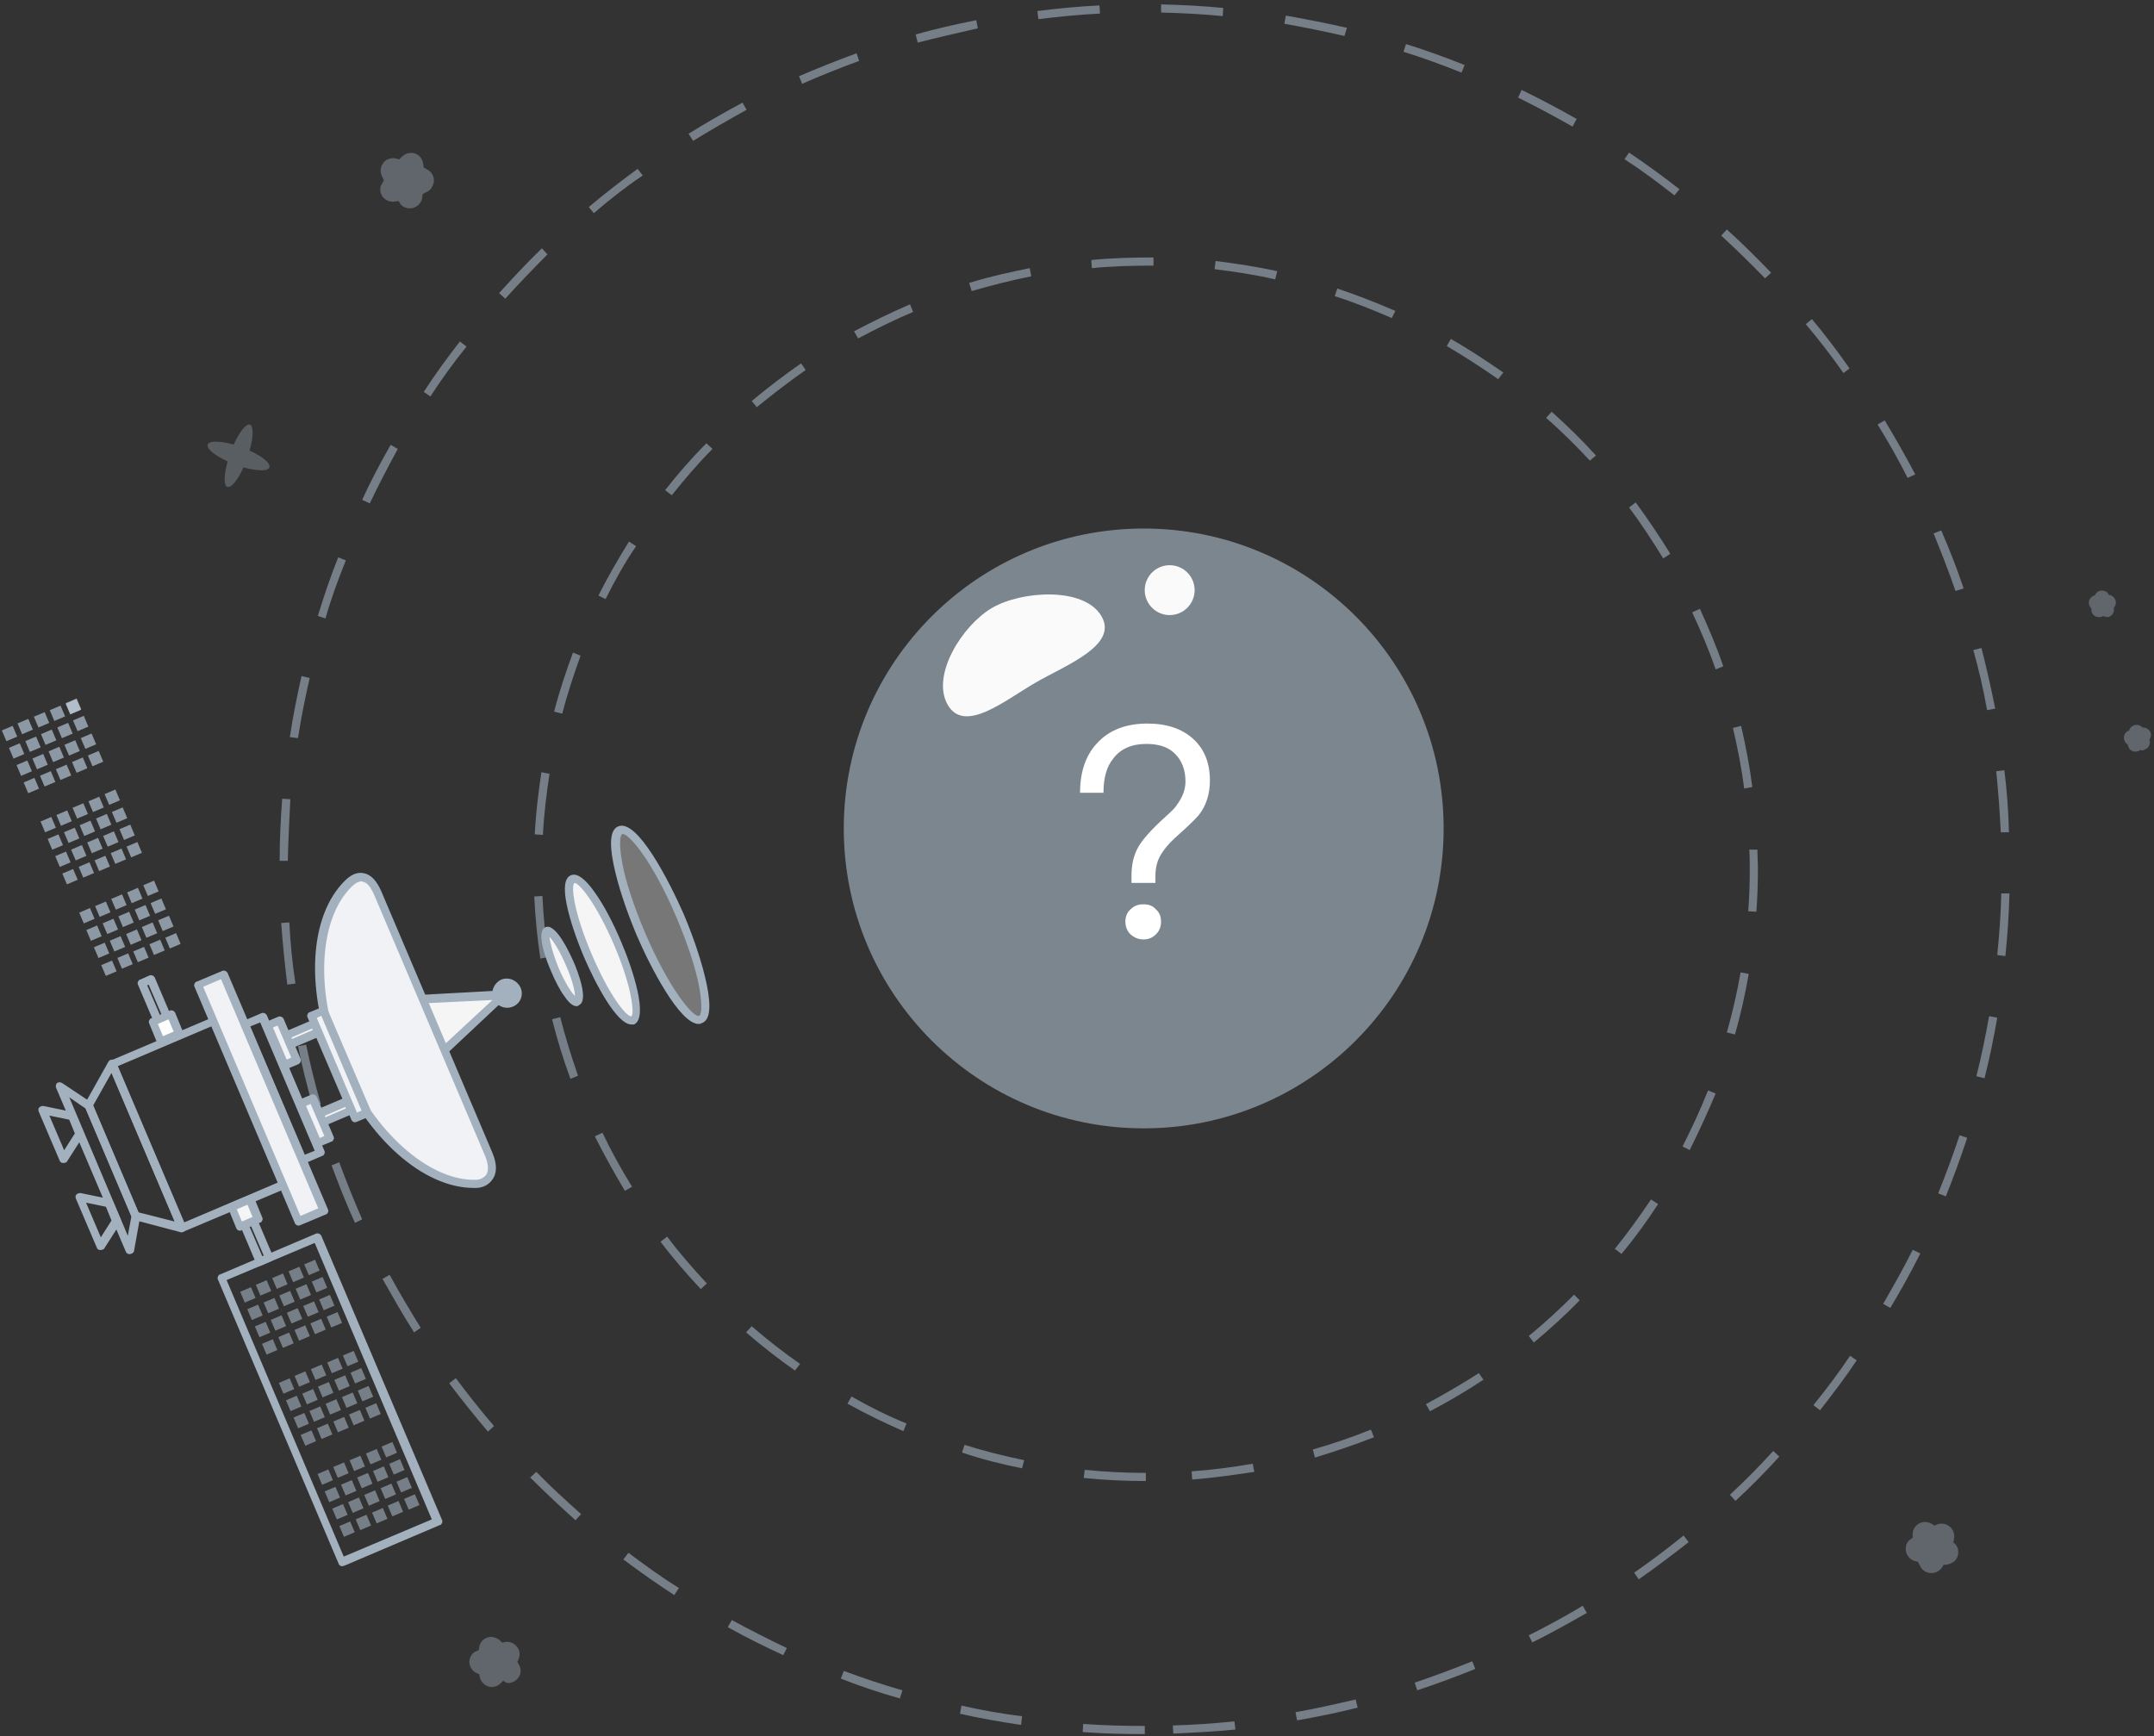 <?xml version="1.0" encoding="utf-8"?>
<!-- Generator: Adobe Illustrator 22.1.0, SVG Export Plug-In . SVG Version: 6.00 Build 0)  -->
<svg version="1.1" id="图层_1" xmlns="http://www.w3.org/2000/svg" xmlns:xlink="http://www.w3.org/1999/xlink" x="0px" y="0px"
	 viewBox="0 0 423 341" style="enable-background:new 0 0 423 341;" xml:space="preserve">
<rect x="0" y="0" width="423" height="341" fill="#333333" stroke="none"/>
<style type="text/css">
	.st0{opacity:0.6;}
	.st1{fill:#A3B1BF;}
	.st2{fill:#F5F5F5;}
	.st3{fill:none;}
	.st4{fill:#F0F2F5;}
	.st5{opacity:0.8;}
	.st6{fill:#FFFFFF;}
	.st7{fill:#B2BECA;}
	.st8{opacity:0.35;}
	.st9{opacity:0.85;enable-background:new    ;}
	.st10{opacity:0.4;}
	.st11{opacity:0.66;}
	.st12{fill:#FAFAFA;}
</style>
<title>Group 6</title>
<desc>Created with Sketch.</desc>
<g id="Page-1">
	<g id="_x34_04" transform="translate(-418, -279)">
		<g id="Group-6" transform="translate(398, 280)">
			<g id="Group-5" transform="translate(75.417, 0.164)" class="st0">
				<g id="Stroke-1">
					<path class="st1" d="M169.6,289.7c-4.1,0-8.2-0.2-12.2-0.6l0.2-1.6c4,0.4,8,0.6,12,0.6V289.7z M178.7,289.4l-0.1-1.6
						c4-0.3,8-0.8,12-1.5l0.3,1.6C186.9,288.5,182.8,289.1,178.7,289.4z M145.3,287.2c-4-0.8-8-1.8-11.8-3.1l0.5-1.5
						c3.8,1.2,7.8,2.2,11.7,3L145.3,287.2z M202.8,285.1l-0.4-1.6c3.9-1.1,7.7-2.4,11.4-3.9l0.6,1.5
						C210.6,282.6,206.7,283.9,202.8,285.1z M122,279.9c-3.7-1.6-7.4-3.4-11-5.4l0.8-1.4c3.5,2,7.1,3.8,10.8,5.3L122,279.9z
						 M225.4,276l-0.8-1.4c3.5-1.9,7-3.9,10.4-6.1l0.9,1.3C232.6,272,229,274.1,225.4,276z M100.7,268c-3.3-2.3-6.6-4.9-9.6-7.5
						l1.1-1.2c3,2.6,6.2,5.1,9.5,7.4L100.7,268z M245.8,262.5l-1-1.3c3.1-2.5,6.1-5.3,8.9-8.1l1.1,1.1
						C252,257.1,248.9,259.9,245.8,262.5z M82.2,252c-2.8-3-5.5-6.1-7.9-9.3l1.3-1c2.4,3.2,5.1,6.3,7.8,9.2L82.2,252z M263,245.1
						l-1.3-1c2.5-3.1,4.9-6.4,7.1-9.7l1.4,0.9C268,238.7,265.6,242,263,245.1z M67.3,232.7c-2.1-3.5-4.1-7.1-5.9-10.7l1.5-0.7
						c1.7,3.6,3.7,7.2,5.8,10.6L67.3,232.7z M276.4,224.7l-1.4-0.7c1.8-3.6,3.5-7.2,5-11l1.5,0.6
						C279.9,217.4,278.2,221.1,276.4,224.7z M56.6,210.7C55.2,206.9,54,203,53,199l1.6-0.4c1,3.9,2.2,7.8,3.5,11.5L56.6,210.7z
						 M285.3,202l-1.6-0.4c1.1-3.9,2-7.8,2.7-11.8l1.6,0.3C287.3,194.1,286.4,198.1,285.3,202z M50.7,187.1c-0.6-4-1-8.1-1.2-12.2
						l1.6-0.1c0.2,4,0.6,8.1,1.1,12L50.7,187.1z M289.5,177.9l-1.6-0.1c0.2-2.7,0.3-5.5,0.3-8.3c0-1.3,0-2.5-0.1-3.8l1.6,0
						c0,1.3,0.1,2.5,0.1,3.8C289.8,172.3,289.7,175.2,289.5,177.9z M51.2,162.8l-1.6-0.1c0.2-4.1,0.7-8.1,1.3-12.2l1.6,0.3
						C51.9,154.7,51.4,158.8,51.2,162.8z M287.1,153.7c-0.5-4-1.3-8-2.2-11.9l1.6-0.4c0.9,3.9,1.7,8,2.2,12L287.1,153.7z M55,139
						l-1.6-0.4c1-3.9,2.3-7.8,3.7-11.6l1.5,0.6C57.3,131.2,56,135.1,55,139z M281.5,130.3c-1.3-3.8-2.9-7.5-4.6-11.2l1.5-0.7
						c1.7,3.7,3.3,7.5,4.6,11.3L281.5,130.3z M63.5,116.5l-1.4-0.7c1.8-3.6,3.9-7.2,6-10.6l1.4,0.9
						C67.3,109.3,65.3,112.9,63.5,116.5z M271.2,108.5c-2.1-3.4-4.3-6.8-6.7-10l1.3-1c2.4,3.3,4.7,6.7,6.8,10.1L271.2,108.5z
						 M76.5,96.1l-1.3-1c2.5-3.2,5.2-6.3,8.1-9.2l1.2,1.1C81.6,89.9,79,93,76.5,96.1z M256.8,89.3c-2.7-2.9-5.6-5.8-8.6-8.4l1.1-1.2
						c3,2.7,6,5.6,8.7,8.6L256.8,89.3z M93.2,78.8l-1-1.2c3.1-2.6,6.4-5.1,9.7-7.4l0.9,1.3C99.5,73.8,96.3,76.3,93.2,78.8z
						 M238.8,73.3c-3.3-2.3-6.7-4.5-10.1-6.5l0.8-1.4c3.5,2,7,4.3,10.3,6.6L238.8,73.3z M113.1,65.3l-0.8-1.4
						c3.6-1.9,7.3-3.7,11-5.3l0.6,1.5C120.3,61.6,116.7,63.4,113.1,65.3z M217.9,61.3c-3.7-1.6-7.4-3.1-11.2-4.3l0.5-1.5
						c3.9,1.3,7.7,2.8,11.4,4.4L217.9,61.3z M135.4,56l-0.5-1.6c3.9-1.2,7.9-2.1,11.9-2.9l0.3,1.6C143.1,53.9,139.2,54.9,135.4,56z
						 M195,53.7c-3.9-0.9-7.9-1.5-11.9-2l0.2-1.6c4,0.5,8.1,1.1,12.1,2L195,53.7z M159,51.5l-0.1-1.6c4-0.4,8.1-0.5,12.2-0.5l0,1.6
						C167.1,51,163,51.1,159,51.5z"/>
				</g>
				<g id="Stroke-3">
					<path class="st1" d="M169.4,339.4c-4.1,0-8.2-0.1-12.2-0.4l0.1-1.6c4,0.3,8.1,0.4,12.1,0.4V339.4z M175,339.3l-0.1-1.6
						c4-0.1,8.1-0.4,12.1-0.8l0.2,1.6C183.2,338.9,179.1,339.1,175,339.3z M145.1,337.6c-4-0.6-8.1-1.3-12-2.2l0.3-1.6
						c3.9,0.9,7.9,1.6,11.9,2.1L145.1,337.6z M199.3,336.7l-0.3-1.6c4-0.7,7.9-1.6,11.8-2.5l0.4,1.6
						C207.3,335.2,203.3,336,199.3,336.7z M121.3,332.4c-3.9-1.1-7.8-2.4-11.6-3.9l0.6-1.5c3.8,1.4,7.6,2.7,11.5,3.8L121.3,332.4z
						 M222.9,330.8l-0.5-1.5c3.8-1.3,7.6-2.7,11.3-4.2l0.6,1.5C230.6,328.1,226.8,329.5,222.9,330.8z M98.4,323.9
						c-3.7-1.7-7.3-3.5-10.9-5.5l0.8-1.4c3.5,1.9,7.2,3.8,10.8,5.5L98.4,323.9z M245.5,321.4l-0.7-1.4c3.6-1.8,7.1-3.7,10.6-5.8
						l0.8,1.4C252.7,317.6,249.1,319.6,245.5,321.4z M77,312.1c-3.4-2.2-6.8-4.6-10-7l1-1.3c3.2,2.4,6.5,4.8,9.9,6.9L77,312.1z
						 M266.4,309l-0.9-1.3c3.3-2.3,6.5-4.7,9.7-7.3l1,1.3C273,304.2,269.7,306.7,266.4,309z M57.6,297.4c-3-2.7-6-5.5-8.9-8.4
						l1.2-1.1c2.8,2.9,5.8,5.6,8.8,8.3L57.6,297.4z M285.4,293.6l-1.1-1.2c2.9-2.7,5.8-5.6,8.5-8.6l1.2,1.1
						C291.2,288,288.3,290.9,285.4,293.6z M40.4,280c-2.6-3.1-5.2-6.3-7.6-9.5l1.3-1c2.4,3.2,4.9,6.4,7.5,9.4L40.4,280z M302,275.8
						l-1.3-1c2.5-3.1,5-6.4,7.2-9.7l1.3,0.9C307,269.3,304.5,272.6,302,275.8z M25.9,260.5c-2.2-3.4-4.2-7-6.2-10.5l1.4-0.8
						c1.9,3.5,4,7,6.1,10.4L25.9,260.5z M315.8,255.7l-1.4-0.8c2-3.5,4-7,5.8-10.6l1.5,0.7C319.9,248.6,317.9,252.2,315.8,255.7z
						 M14.3,239c-1.7-3.7-3.2-7.5-4.6-11.3l1.5-0.6c1.4,3.8,2.9,7.5,4.5,11.2L14.3,239z M326.7,233.8l-1.5-0.6
						c1.5-3.7,2.9-7.5,4.2-11.4l1.5,0.5C329.6,226.2,328.2,230.1,326.7,233.8z M6,216.1c-1.1-3.9-2.1-7.9-2.9-11.8l1.6-0.3
						c0.8,3.9,1.8,7.9,2.9,11.7L6,216.1z M334.3,210.6l-1.6-0.4c1-3.9,1.8-7.9,2.5-11.8l1.6,0.3
						C336.1,202.7,335.3,206.7,334.3,210.6z M1,192.2c-0.5-4-0.9-8.1-1.2-12.1l1.6-0.1c0.2,4,0.6,8.1,1.2,12L1,192.2z M338.4,186.6
						l-1.6-0.2c0.4-4,0.7-8,0.8-12.1l1.6,0C339.1,178.5,338.8,182.6,338.4,186.6z M1.1,167.9l-1.6,0c0-4.1,0.2-8.2,0.5-12.2l1.6,0.1
						C1.4,159.8,1.2,163.9,1.1,167.9z M337.5,162.3c-0.2-4-0.5-8.1-0.9-12l1.6-0.2c0.5,4,0.8,8.1,0.9,12.2L337.5,162.3z M3.1,143.8
						l-1.6-0.2c0.6-4,1.4-8,2.3-12l1.6,0.4C4.5,135.9,3.7,139.9,3.1,143.8z M334.8,138.3c-0.7-4-1.6-7.9-2.7-11.8l1.6-0.4
						c1,3.9,1.9,7.9,2.7,11.9L334.8,138.3z M8.5,120.3l-1.5-0.5c1.2-3.9,2.5-7.8,4-11.5l1.5,0.6C11,112.6,9.6,116.4,8.5,120.3z
						 M328.6,114.9c-1.3-3.8-2.8-7.6-4.3-11.3l1.5-0.6c1.6,3.7,3.1,7.5,4.4,11.4L328.6,114.9z M17.2,97.7L15.7,97
						c1.7-3.7,3.6-7.3,5.6-10.8l1.4,0.8C20.8,90.5,18.9,94.1,17.2,97.7z M319.2,92.7c-1.8-3.6-3.8-7.1-5.9-10.5l1.4-0.8
						c2.1,3.5,4.1,7,6,10.6L319.2,92.7z M29.1,76.7l-1.3-0.9c2.2-3.4,4.6-6.7,7.1-9.9l1.3,1C33.7,70,31.3,73.3,29.1,76.7z
						 M306.6,72.1c-2.3-3.3-4.8-6.5-7.4-9.6l1.2-1c2.6,3.1,5.1,6.4,7.4,9.7L306.6,72.1z M43.8,57.5l-1.2-1.1c2.7-3,5.5-6,8.4-8.8
						l1.1,1.2C49.3,51.6,46.5,54.5,43.8,57.5z M291.2,53.5c-2.8-2.9-5.7-5.7-8.6-8.4l1.1-1.2c3,2.7,5.9,5.6,8.7,8.5L291.2,53.5z
						 M61.2,40.7l-1-1.2c3.1-2.6,6.3-5.1,9.6-7.5l1,1.3C67.4,35.6,64.2,38.1,61.2,40.7z M273.4,37.2c-3.2-2.5-6.4-4.9-9.8-7.1
						l0.9-1.3c3.4,2.3,6.7,4.7,9.9,7.2L273.4,37.2z M80.7,26.5l-0.9-1.4c3.4-2.1,7-4.2,10.6-6.1l0.8,1.4
						C87.6,22.4,84.1,24.4,80.7,26.5z M253.4,23.7c-3.5-2-7.1-3.9-10.7-5.7l0.7-1.5c3.7,1.8,7.3,3.7,10.8,5.7L253.4,23.7z
						 M102.1,15.3l-0.6-1.5c3.7-1.6,7.5-3.1,11.3-4.5l0.5,1.5C109.5,12.2,105.7,13.7,102.1,15.3z M231.6,13.1
						c-3.7-1.5-7.6-2.9-11.4-4.1l0.5-1.5c3.9,1.2,7.7,2.6,11.5,4.1L231.6,13.1z M124.8,7.2l-0.4-1.6c3.9-1.1,7.9-2,11.9-2.8l0.3,1.6
						C132.7,5.3,128.7,6.2,124.8,7.2z M208.6,5.9c-3.9-0.9-7.9-1.7-11.8-2.4l0.3-1.6c4,0.7,8,1.5,12,2.4L208.6,5.9z M148.5,2.6
						L148.3,1c4-0.5,8.1-0.9,12.2-1.1l0.1,1.6C156.6,1.7,152.5,2.1,148.5,2.6z M184.7,2c-4-0.4-8-0.6-12.1-0.7l0-1.6
						c4.1,0.1,8.2,0.3,12.2,0.7L184.7,2z"/>
				</g>
			</g>
			<g id="Fill-6">
				<polygon class="st2" points="98.6,195.4 118.9,194.3 104.1,208.2 				"/>
			</g>
			<g id="Stroke-7">
				<path class="st1" d="M104.1,209c-0.1,0-0.1,0-0.2,0c-0.3-0.1-0.5-0.2-0.6-0.5l-5.4-12.8c-0.1-0.2-0.1-0.5,0.1-0.7
					c0.1-0.2,0.4-0.4,0.6-0.4l20.3-1.1c0.3,0,0.7,0.2,0.8,0.5s0.1,0.7-0.2,0.9l-14.8,13.9C104.5,208.9,104.3,209,104.1,209z
					 M99.8,196.2l4.5,10.7l12.4-11.5L99.8,196.2z"/>
			</g>
			<g id="Fill-8">
				<polygon class="st3" points="42,208 62.3,199.4 76,231.6 55.7,240.2 				"/>
			</g>
			<g id="Stroke-9">
				<path class="st1" d="M55.7,241c-0.3,0-0.6-0.2-0.7-0.5l-13.7-32.2c-0.1-0.2-0.1-0.4,0-0.6s0.2-0.4,0.4-0.4l20.3-8.6
					c0.4-0.2,0.9,0,1.1,0.4l13.7,32.2c0.1,0.2,0.1,0.4,0,0.6s-0.2,0.4-0.4,0.4L56,240.9C55.9,240.9,55.8,241,55.7,241z M43.1,208.4
					l13,30.7l18.8-8l-13-30.7L43.1,208.4z"/>
			</g>
			<g id="Fill-10">
				<polygon class="st2" points="58.9,192.4 63.9,190.3 83.6,236.7 78.6,238.9 				"/>
			</g>
			<g id="Stroke-11">
				<polygon class="st4" points="58.9,192.4 63.9,190.3 83.6,236.7 78.6,238.9 				"/>
				<path class="st1" d="M78.6,239.7c-0.3,0-0.6-0.2-0.7-0.5l-19.7-46.4c-0.1-0.2-0.1-0.4,0-0.6s0.2-0.4,0.4-0.4l5-2.1
					c0.4-0.2,0.9,0,1.1,0.4l19.7,46.4c0.1,0.2,0.1,0.4,0,0.6s-0.2,0.4-0.4,0.4l-5,2.1C78.8,239.7,78.7,239.7,78.6,239.7z
					 M59.9,192.8l19.1,45l3.5-1.5l-19.1-45L59.9,192.8z"/>
			</g>
			<g id="Fill-12">
				<polygon class="st3" points="63.5,250 82.2,242 105.9,297.8 87.2,305.8 				"/>
			</g>
			<g id="Stroke-13">
				<path class="st1" d="M87.2,306.6c-0.3,0-0.6-0.2-0.7-0.5l-23.7-55.8c-0.1-0.2-0.1-0.4,0-0.6s0.2-0.4,0.4-0.4l18.8-8
					c0.4-0.2,0.9,0,1.1,0.4l23.7,55.8c0.1,0.2,0.1,0.4,0,0.6s-0.2,0.4-0.4,0.4l-18.8,8C87.4,306.5,87.3,306.6,87.2,306.6z
					 M64.5,250.4l23,54.3l17.3-7.3l-23-54.3L64.5,250.4z"/>
			</g>
			<g id="Fill-14">
				<polygon class="st3" points="68.1,200.2 71.5,198.7 82.8,225.4 79.4,226.8 				"/>
			</g>
			<g id="Stroke-15">
				<path class="st1" d="M79.4,227.6c-0.3,0-0.6-0.2-0.7-0.5l-11.3-26.6c-0.1-0.2-0.1-0.4,0-0.6s0.2-0.4,0.4-0.4l3.5-1.5
					c0.4-0.2,0.9,0,1.1,0.4l11.3,26.6c0.1,0.2,0.1,0.4,0,0.6s-0.2,0.4-0.4,0.4l-3.5,1.5C79.6,227.6,79.5,227.6,79.4,227.6z
					 M69.1,200.6l10.7,25.2l2-0.8l-10.7-25.2L69.1,200.6z"/>
			</g>
			<g id="Fill-16">
				<polygon class="st2" points="73.8,203.4 81.8,200 82.6,201.8 74.5,205.2 				"/>
			</g>
			<g id="Stroke-17">
				<path class="st1" d="M74.5,206c-0.3,0-0.6-0.2-0.7-0.5l-0.8-1.8c-0.1-0.2-0.1-0.4,0-0.6s0.2-0.4,0.4-0.4l8-3.4
					c0.4-0.2,0.9,0,1.1,0.4l0.8,1.8c0.1,0.2,0.1,0.4,0,0.6s-0.2,0.4-0.4,0.4l-8,3.4C74.8,206,74.7,206,74.5,206z M74.8,203.8
					l0.1,0.3l6.5-2.8l-0.1-0.3L74.8,203.8z"/>
			</g>
			<g id="Fill-18">
				<polygon class="st2" points="80.3,218.7 88.3,215.3 89.1,217.1 81,220.5 				"/>
			</g>
			<g id="Stroke-19">
				<path class="st1" d="M81,221.3c-0.3,0-0.6-0.2-0.7-0.5l-0.8-1.8c-0.2-0.4,0-0.9,0.4-1.1l8-3.4c0.4-0.2,0.9,0,1.1,0.4l0.8,1.8
					c0.1,0.2,0.1,0.4,0,0.6s-0.2,0.4-0.4,0.4l-8,3.4C81.3,221.3,81.2,221.3,81,221.3z M81.3,219.2l0.1,0.3l6.5-2.8l-0.1-0.3
					L81.3,219.2z"/>
			</g>
			<g id="Fill-20">
				<polygon class="st3" points="69.4,238 72.8,246 71,246.8 67.6,238.8 				"/>
			</g>
			<g id="Stroke-21">
				<path class="st1" d="M71,247.6c-0.3,0-0.6-0.2-0.7-0.5l-3.4-8c-0.1-0.2-0.1-0.4,0-0.6s0.2-0.4,0.4-0.4l1.8-0.8
					c0.4-0.2,0.9,0,1.1,0.4l3.4,8c0.1,0.2,0.1,0.4,0,0.6s-0.2,0.4-0.4,0.4l-1.8,0.8C71.3,247.6,71.1,247.6,71,247.6z M68.7,239.2
					l2.8,6.5l0.3-0.1l-2.8-6.5L68.7,239.2z"/>
			</g>
			<g id="Fill-22">
				<polygon class="st3" points="37.4,216.1 42,208 55.7,240.2 46.6,237.8 				"/>
			</g>
			<g id="Stroke-23">
				<path class="st1" d="M55.7,241c-0.1,0-0.1,0-0.2,0l-9.1-2.4c-0.2-0.1-0.4-0.2-0.5-0.5l-9.2-21.7c-0.1-0.2-0.1-0.5,0-0.7l4.6-8.2
					c0.2-0.3,0.4-0.4,0.8-0.4c0.3,0,0.6,0.2,0.7,0.5l13.7,32.2c0.1,0.3,0.1,0.6-0.1,0.8C56.2,240.9,55.9,241,55.7,241z M47.2,237.1
					l7.1,1.8l-12.4-29.2l-3.6,6.4L47.2,237.1z"/>
			</g>
			<g id="Fill-24">
				<polygon class="st3" points="37.4,216.1 31.8,212.3 45.4,244.5 46.6,237.8 				"/>
			</g>
			<g id="Stroke-25">
				<path class="st1" d="M45.4,245.3c-0.3,0-0.6-0.2-0.7-0.5L31,212.6c-0.1-0.3,0-0.7,0.2-0.9c0.3-0.2,0.7-0.2,1,0l5.7,3.8
					c0.1,0.1,0.2,0.2,0.3,0.4l9.2,21.7c0.1,0.1,0.1,0.3,0.1,0.5l-1.2,6.7C46.2,245,45.9,245.3,45.4,245.3
					C45.5,245.3,45.5,245.3,45.4,245.3z M33.6,214.5l11.5,27.2l0.7-3.8l-9-21.2L33.6,214.5z"/>
			</g>
			<g id="Fill-26">
				<polygon class="st3" points="34.1,218.2 28.3,217 32.4,226.6 35.6,221.7 				"/>
			</g>
			<g id="Stroke-27">
				<path class="st1" d="M32.4,227.4C32.4,227.4,32.4,227.4,32.4,227.4c-0.4,0-0.6-0.2-0.7-0.5l-4.1-9.6c-0.1-0.3-0.1-0.6,0.1-0.8
					c0.2-0.2,0.5-0.3,0.8-0.3l5.8,1.2c0.3,0.1,0.5,0.2,0.6,0.5l1.5,3.5c0.1,0.2,0.1,0.5-0.1,0.8l-3.2,5
					C33,227.3,32.7,227.4,32.4,227.4z M29.7,218.1l2.9,6.8l2.1-3.3l-1.1-2.7L29.7,218.1z"/>
			</g>
			<g id="Fill-28">
				<polygon class="st3" points="41.4,235.3 35.6,234.1 39.7,243.7 42.8,238.8 				"/>
			</g>
			<g id="Stroke-29">
				<path class="st1" d="M39.7,244.5C39.7,244.5,39.6,244.5,39.7,244.5c-0.4,0-0.6-0.2-0.7-0.5l-4.1-9.6c-0.1-0.3-0.1-0.6,0.1-0.8
					c0.2-0.2,0.5-0.3,0.8-0.3l5.8,1.2c0.3,0.1,0.5,0.2,0.6,0.5l1.5,3.5c0.1,0.2,0.1,0.5-0.1,0.8l-3.2,5
					C40.2,244.4,40,244.5,39.7,244.5z M36.9,235.2l2.9,6.8l2.1-3.3l-1.1-2.7L36.9,235.2z"/>
			</g>
			<g id="Fill-30">
				<polygon class="st4" points="72.5,200.4 74.9,199.4 78.2,207.1 75.8,208.2 				"/>
			</g>
			<g id="Stroke-31">
				<path class="st1" d="M75.8,209c-0.1,0-0.2,0-0.3-0.1c-0.2-0.1-0.4-0.2-0.4-0.4l-3.3-7.8c-0.1-0.2-0.1-0.4,0-0.6s0.2-0.4,0.4-0.4
					l2.4-1c0.4-0.2,0.9,0,1.1,0.4l3.3,7.8c0.2,0.4,0,0.9-0.4,1.1l-2.4,1C76,209,75.9,209,75.8,209z M73.6,200.8l2.7,6.3l0.9-0.4
					l-2.7-6.3L73.6,200.8z"/>
			</g>
			<g id="Fill-32">
				<polygon class="st4" points="79,215.7 81.4,214.7 84.7,222.5 82.3,223.5 				"/>
			</g>
			<g id="Stroke-33">
				<path class="st1" d="M82.3,224.3c-0.3,0-0.6-0.2-0.7-0.5l-3.3-7.8c-0.1-0.2-0.1-0.4,0-0.6s0.2-0.4,0.4-0.4l2.4-1
					c0.4-0.2,0.9,0,1.1,0.4l3.3,7.8c0.1,0.2,0.1,0.4,0,0.6s-0.2,0.4-0.4,0.4l-2.4,1C82.5,224.3,82.4,224.3,82.3,224.3z M80.1,216.2
					l2.7,6.3l0.9-0.4l-2.7-6.3L80.1,216.2z"/>
			</g>
			<g id="Fill-34">
				<polygon class="st3" points="65.4,236 69,234.5 70.7,238.4 67.1,239.9 				"/>
			</g>
			<g id="Stroke-35">
				<polygon class="st2" points="65.4,236 69,234.5 70.7,238.4 67.1,239.9 				"/>
				<path class="st1" d="M67.1,240.7c-0.3,0-0.6-0.2-0.7-0.5l-1.6-3.9c-0.1-0.2-0.1-0.4,0-0.6s0.2-0.4,0.4-0.4l3.6-1.5
					c0.4-0.2,0.9,0,1.1,0.4l1.6,3.9c0.1,0.2,0.1,0.4,0,0.6s-0.2,0.4-0.4,0.4l-3.6,1.5C67.3,240.7,67.2,240.7,67.1,240.7z
					 M66.5,236.5l1,2.4l2.1-0.9l-1-2.4L66.5,236.5z"/>
			</g>
			<g id="Fill-36">
				<path class="st2" d="M86.8,208c-6.1-14.4-5.1-28.9,1.7-35.5c1.1-1.1,3.7-2.9,5.7,1.9c2,4.8,19.9,46.9,21.8,51.3
					s-0.9,5.8-2.5,5.8C104.1,231.9,92.9,222.4,86.8,208z"/>
			</g>
			<g id="Stroke-38">
				<path class="st4" d="M86.8,208c-6.1-14.4-5.1-28.9,1.7-35.5c1.1-1.1,3.7-2.9,5.7,1.9c2,4.8,19.9,46.9,21.8,51.3
					s-0.9,5.8-2.5,5.8C104.1,231.9,92.9,222.4,86.8,208z"/>
				<path class="st1" d="M113,232.3c-9.9,0-20.9-9.8-27-24c-6.1-14.5-5.4-29.4,1.8-36.4c1.5-1.5,2.8-1.6,3.7-1.4
					c1.4,0.3,2.5,1.5,3.4,3.6l21.8,51.3c1.1,2.6,0.7,4.2,0.1,5.1c-0.8,1.3-2.2,1.8-3.3,1.8C113.4,232.3,113.2,232.3,113,232.3z
					 M91,172.1c-0.7,0-1.4,0.5-1.9,1c-6.6,6.4-7.3,21-1.5,34.6l0,0c5.8,13.6,16.7,23.3,25.9,23c0.6,0,1.5-0.3,2-1
					c0.5-0.8,0.4-2.1-0.2-3.6l-21.8-51.3c-0.7-1.6-1.4-2.5-2.2-2.6C91.2,172.1,91.1,172.1,91,172.1z"/>
			</g>
			<g id="Fill-40">
				<polygon class="st4" points="81.2,198.5 83.6,197.5 92.1,217.6 89.7,218.6 				"/>
			</g>
			<g id="Stroke-42">
				<path class="st1" d="M89.7,219.4c-0.3,0-0.6-0.2-0.7-0.5l-8.6-20.1c-0.1-0.2-0.1-0.4,0-0.6s0.2-0.4,0.4-0.4l2.4-1
					c0.4-0.2,0.9,0,1.1,0.4l8.6,20.1c0.1,0.2,0.1,0.4,0,0.6s-0.2,0.4-0.4,0.4l-2.4,1C89.9,219.4,89.8,219.4,89.7,219.4z M82.2,198.9
					l7.9,18.6l0.9-0.4l-7.9-18.6L82.2,198.9z"/>
			</g>
			<g id="Fill-44">
				<path class="st1" d="M120.7,196.7c-1.5,0.6-3.1-0.1-3.8-1.5c-0.6-1.5,0.1-3.1,1.5-3.8c1.5-0.6,3.1,0.1,3.8,1.5
					C122.9,194.4,122.2,196.1,120.7,196.7"/>
			</g>
			<g id="Fill-46" class="st0">
				
					<rect x="80.1" y="246.9" transform="matrix(0.92 -0.391 0.391 0.92 -90.484 51.483)" class="st1" width="2.3" height="2.3"/>
			</g>
			<g id="Stroke-48">
				<polygon class="st3" points="80.6,249.6 79.8,247.5 81.9,246.6 82.7,248.7 				"/>
			</g>
			<g id="Fill-50" class="st0">
				
					<rect x="81.6" y="250.3" transform="matrix(0.92 -0.391 0.391 0.92 -91.705 52.323)" class="st1" width="2.3" height="2.3"/>
			</g>
			<g id="Stroke-52">
				<polygon class="st3" points="82.1,253 81.2,250.9 83.3,250 84.2,252.1 				"/>
			</g>
			<g id="Fill-54" class="st0">
				
					<rect x="83" y="253.8" transform="matrix(0.92 -0.391 0.391 0.92 -92.926 53.162)" class="st1" width="2.3" height="2.3"/>
			</g>
			<g id="Stroke-56">
				<polygon class="st3" points="83.5,256.4 82.7,254.3 84.8,253.4 85.7,255.5 				"/>
			</g>
			<g id="Fill-58" class="st0">
				
					<rect x="84.5" y="257.2" transform="matrix(0.92 -0.391 0.391 0.92 -94.147 54.002)" class="st1" width="2.3" height="2.3"/>
			</g>
			<g id="Stroke-60">
				<polygon class="st3" points="85,259.8 84.1,257.7 86.2,256.8 87.1,258.9 				"/>
			</g>
			<g id="Fill-62" class="st0">
				
					<rect x="77" y="248.3" transform="matrix(0.92 -0.391 0.391 0.92 -91.259 50.357)" class="st1" width="2.3" height="2.3"/>
			</g>
			<g id="Stroke-64">
				<polygon class="st3" points="77.5,250.9 76.6,248.8 78.7,247.9 79.6,250 				"/>
			</g>
			<g id="Fill-66" class="st0">
				
					<rect x="78.4" y="251.7" transform="matrix(0.92 -0.391 0.391 0.92 -92.48 51.196)" class="st1" width="2.3" height="2.3"/>
			</g>
			<g id="Stroke-68">
				<polygon class="st3" points="78.9,254.3 78,252.2 80.2,251.3 81,253.4 				"/>
			</g>
			<g id="Fill-70" class="st0">
				
					<rect x="79.9" y="255.1" transform="matrix(0.92 -0.391 0.391 0.92 -93.701 52.036)" class="st1" width="2.3" height="2.3"/>
			</g>
			<g id="Stroke-72">
				<polygon class="st3" points="79.5,255.6 81.6,254.7 82.5,256.8 80.4,257.7 				"/>
			</g>
			<g id="Fill-74" class="st0">
				
					<rect x="81.3" y="258.5" transform="matrix(0.92 -0.391 0.391 0.92 -94.919 52.873)" class="st1" width="2.3" height="2.3"/>
			</g>
			<g id="Stroke-76">
				<polygon class="st3" points="81.8,261.2 81,259 83.1,258.2 83.9,260.3 				"/>
			</g>
			<g id="Fill-78" class="st0">
				
					<rect x="73.8" y="249.6" transform="matrix(0.92 -0.391 0.391 0.92 -92.033 49.23)" class="st1" width="2.3" height="2.3"/>
			</g>
			<g id="Stroke-80">
				<polygon class="st3" points="74.3,252.2 73.4,250.1 75.5,249.2 76.4,251.3 				"/>
			</g>
			<g id="Fill-82" class="st0">
				
					<rect x="75.2" y="253" transform="matrix(0.92 -0.391 0.391 0.92 -93.254 50.069)" class="st1" width="2.3" height="2.3"/>
			</g>
			<g id="Stroke-84">
				<polygon class="st3" points="75.8,255.7 74.9,253.5 77,252.7 77.9,254.8 				"/>
			</g>
			<g id="Fill-86" class="st0">
				
					<rect x="76.7" y="256.4" transform="matrix(0.92 -0.391 0.391 0.92 -94.476 50.909)" class="st1" width="2.3" height="2.3"/>
			</g>
			<g id="Stroke-88">
				<polygon class="st3" points="77.2,259.1 76.3,257 78.4,256.1 79.3,258.2 				"/>
			</g>
			<g id="Fill-90" class="st0">
				
					<rect x="78.2" y="259.8" transform="matrix(0.92 -0.391 0.391 0.92 -95.694 51.747)" class="st1" width="2.3" height="2.3"/>
			</g>
			<g id="Stroke-92">
				<polygon class="st3" points="78.7,262.5 77.8,260.4 79.9,259.5 80.8,261.6 				"/>
			</g>
			<g id="Fill-94" class="st0">
				
					<rect x="70.6" y="250.9" transform="matrix(0.92 -0.391 0.391 0.92 -92.808 48.103)" class="st1" width="2.3" height="2.3"/>
			</g>
			<g id="Stroke-96">
				<polygon class="st3" points="71.2,253.6 70.3,251.5 72.4,250.6 73.3,252.7 				"/>
			</g>
			<g id="Fill-98" class="st0">
				
					<rect x="72.1" y="254.4" transform="matrix(0.92 -0.391 0.391 0.92 -94.029 48.943)" class="st1" width="2.3" height="2.3"/>
			</g>
			<g id="Stroke-100">
				<polygon class="st3" points="72.6,257 71.7,254.9 73.8,254 74.7,256.1 				"/>
			</g>
			<g id="Fill-102" class="st0">
				
					<rect x="73.5" y="257.8" transform="matrix(0.92 -0.391 0.391 0.92 -95.248 49.78)" class="st1" width="2.3" height="2.3"/>
			</g>
			<g id="Stroke-104">
				<polygon class="st3" points="74.1,260.4 73.2,258.3 75.3,257.4 76.2,259.5 				"/>
			</g>
			<g id="Fill-106" class="st0">
				
					<rect x="75" y="261.2" transform="matrix(0.92 -0.391 0.391 0.92 -96.471 50.621)" class="st1" width="2.3" height="2.3"/>
			</g>
			<g id="Stroke-108">
				<polygon class="st3" points="75.5,263.8 74.6,261.7 76.7,260.8 77.6,262.9 				"/>
			</g>
			<g id="Fill-110" class="st0">
				
					<rect x="67.5" y="252.3" transform="matrix(0.92 -0.391 0.391 0.92 -93.582 46.976)" class="st1" width="2.3" height="2.3"/>
			</g>
			<g id="Stroke-112">
				<polygon class="st3" points="68,254.9 67.1,252.8 69.2,251.9 70.1,254 				"/>
			</g>
			<g id="Fill-114" class="st0">
				
					<rect x="68.9" y="255.7" transform="matrix(0.92 -0.391 0.391 0.92 -94.802 47.815)" class="st1" width="2.3" height="2.3"/>
			</g>
			<g id="Stroke-116">
				<polygon class="st3" points="69.5,258.3 68.6,256.2 70.7,255.3 71.6,257.4 				"/>
			</g>
			<g id="Fill-118" class="st0">
				
					<rect x="70.4" y="259.1" transform="matrix(0.92 -0.391 0.391 0.92 -96.022 48.654)" class="st1" width="2.3" height="2.3"/>
			</g>
			<g id="Stroke-120">
				<polygon class="st3" points="70.9,261.7 70,259.6 72.1,258.8 73,260.9 				"/>
			</g>
			<g id="Fill-122" class="st0">
				
					<rect x="71.8" y="262.5" transform="matrix(0.92 -0.391 0.391 0.92 -97.245 49.494)" class="st1" width="2.3" height="2.3"/>
			</g>
			<g id="Stroke-124">
				<polygon class="st3" points="72.4,265.2 71.5,263.1 73.6,262.2 74.5,264.3 				"/>
			</g>
			<g id="Fill-126" class="st0">
				
					<rect x="87.7" y="264.8" transform="matrix(0.92 -0.391 0.391 0.92 -96.878 55.88)" class="st1" width="2.3" height="2.3"/>
			</g>
			<g id="Stroke-128">
				<polygon class="st3" points="88.2,267.5 87.4,265.4 89.5,264.5 90.4,266.6 				"/>
			</g>
			<g id="Fill-130" class="st0">
				
					<rect x="89.2" y="268.2" transform="matrix(0.92 -0.391 0.391 0.92 -98.097 56.717)" class="st1" width="2.3" height="2.3"/>
			</g>
			<g id="Stroke-132">
				<polygon class="st3" points="89.7,270.9 88.8,268.8 90.9,267.9 91.8,270 				"/>
			</g>
			<g id="Fill-134" class="st0">
				
					<rect x="90.6" y="271.7" transform="matrix(0.92 -0.391 0.391 0.92 -99.319 57.558)" class="st1" width="2.3" height="2.3"/>
			</g>
			<g id="Stroke-136">
				<polygon class="st3" points="91.2,274.3 90.3,272.2 92.4,271.3 93.3,273.4 				"/>
			</g>
			<g id="Fill-138" class="st0">
				
					<rect x="92.1" y="275.1" transform="matrix(0.92 -0.391 0.391 0.92 -100.538 58.396)" class="st1" width="2.3" height="2.3"/>
			</g>
			<g id="Stroke-140">
				<polygon class="st3" points="92.6,277.7 91.7,275.6 93.8,274.7 94.7,276.8 				"/>
			</g>
			<g id="Fill-142" class="st0">
				
					<rect x="84.6" y="266.2" transform="matrix(0.92 -0.391 0.391 0.92 -97.651 54.751)" class="st1" width="2.3" height="2.3"/>
			</g>
			<g id="Stroke-144">
				<polygon class="st3" points="85.1,268.8 84.2,266.7 86.3,265.8 87.2,267.9 				"/>
			</g>
			<g id="Fill-146" class="st0">
				
					<rect x="86" y="269.6" transform="matrix(0.92 -0.391 0.391 0.92 -98.874 55.592)" class="st1" width="2.3" height="2.3"/>
			</g>
			<g id="Stroke-148">
				<polygon class="st3" points="86.5,272.2 85.6,270.1 87.8,269.2 88.6,271.3 				"/>
			</g>
			<g id="Fill-150" class="st0">
				
					<rect x="87.5" y="273" transform="matrix(0.92 -0.391 0.391 0.92 -100.094 56.431)" class="st1" width="2.3" height="2.3"/>
			</g>
			<g id="Stroke-152">
				<polygon class="st3" points="88,275.6 87.1,273.5 89.2,272.6 90.1,274.7 				"/>
			</g>
			<g id="Fill-154" class="st0">
				
					<rect x="88.9" y="276.4" transform="matrix(0.92 -0.391 0.391 0.92 -101.312 57.269)" class="st1" width="2.3" height="2.3"/>
			</g>
			<g id="Stroke-156">
				<polygon class="st3" points="89.4,279.1 88.6,277 90.7,276.1 91.6,278.2 				"/>
			</g>
			<g id="Fill-158" class="st0">
				
					<rect x="81.4" y="267.5" transform="matrix(0.92 -0.391 0.391 0.92 -98.425 53.624)" class="st1" width="2.3" height="2.3"/>
			</g>
			<g id="Stroke-160">
				<polygon class="st3" points="81.9,270.1 81,268 83.1,267.1 84,269.2 				"/>
			</g>
			<g id="Fill-162" class="st0">
				
					<rect x="82.8" y="270.9" transform="matrix(0.92 -0.391 0.391 0.92 -99.648 54.465)" class="st1" width="2.3" height="2.3"/>
			</g>
			<g id="Stroke-164">
				<polygon class="st3" points="83.4,273.6 82.5,271.5 84.6,270.6 85.5,272.7 				"/>
			</g>
			<g id="Fill-166" class="st0">
				
					<rect x="84.3" y="274.3" transform="matrix(0.92 -0.391 0.391 0.92 -100.867 55.303)" class="st1" width="2.3" height="2.3"/>
			</g>
			<g id="Stroke-168">
				<polygon class="st3" points="84.8,277 83.9,274.9 86,274 86.9,276.1 				"/>
			</g>
			<g id="Fill-170" class="st0">
				
					<rect x="85.8" y="277.8" transform="matrix(0.92 -0.391 0.391 0.92 -102.089 56.144)" class="st1" width="2.3" height="2.3"/>
			</g>
			<g id="Stroke-172">
				<polygon class="st3" points="86.3,280.4 85.4,278.3 87.5,277.4 88.4,279.5 				"/>
			</g>
			<g id="Fill-174" class="st0">
				
					<rect x="78.2" y="268.8" transform="matrix(0.92 -0.391 0.391 0.92 -99.202 52.499)" class="st1" width="2.3" height="2.3"/>
			</g>
			<g id="Stroke-176">
				<polygon class="st3" points="78.8,271.5 77.9,269.4 80,268.5 80.9,270.6 				"/>
			</g>
			<g id="Fill-178" class="st0">
				
					<rect x="79.7" y="272.3" transform="matrix(0.92 -0.391 0.391 0.92 -100.422 53.338)" class="st1" width="2.3" height="2.3"/>
			</g>
			<g id="Stroke-180">
				<polygon class="st3" points="80.2,274.9 79.3,272.8 81.4,271.9 82.3,274 				"/>
			</g>
			<g id="Fill-182" class="st0">
				
					<rect x="81.1" y="275.7" transform="matrix(0.92 -0.391 0.391 0.92 -101.641 54.176)" class="st1" width="2.3" height="2.3"/>
			</g>
			<g id="Stroke-184">
				<polygon class="st3" points="81.7,278.3 80.8,276.2 82.9,275.3 83.8,277.4 				"/>
			</g>
			<g id="Fill-186" class="st0">
				
					<rect x="82.6" y="279.1" transform="matrix(0.92 -0.391 0.391 0.92 -102.863 55.016)" class="st1" width="2.3" height="2.3"/>
			</g>
			<g id="Stroke-188">
				<polygon class="st3" points="83.1,281.7 82.2,279.6 84.3,278.7 85.2,280.8 				"/>
			</g>
			<g id="Fill-190" class="st0">
				
					<rect x="75.1" y="270.2" transform="matrix(0.92 -0.391 0.391 0.92 -99.976 51.372)" class="st1" width="2.3" height="2.3"/>
			</g>
			<g id="Stroke-192">
				<polygon class="st3" points="75.6,272.8 74.7,270.7 76.8,269.8 77.7,271.9 				"/>
			</g>
			<g id="Fill-194" class="st0">
				
					<rect x="76.5" y="273.6" transform="matrix(0.92 -0.391 0.391 0.92 -101.195 52.21)" class="st1" width="2.3" height="2.3"/>
			</g>
			<g id="Stroke-196">
				<polygon class="st3" points="77.1,276.2 76.2,274.1 78.3,273.2 79.2,275.3 				"/>
			</g>
			<g id="Fill-198" class="st0">
				
					<rect x="78" y="277" transform="matrix(0.92 -0.391 0.391 0.92 -102.418 53.051)" class="st1" width="2.3" height="2.3"/>
			</g>
			<g id="Stroke-200">
				<polygon class="st3" points="78.5,279.7 77.6,277.6 79.7,276.7 80.6,278.8 				"/>
			</g>
			<g id="Fill-202" class="st0">
				
					<rect x="79.4" y="280.4" transform="matrix(0.92 -0.391 0.391 0.92 -103.638 53.89)" class="st1" width="2.3" height="2.3"/>
			</g>
			<g id="Stroke-204">
				<polygon class="st3" points="80,283.1 79.1,281 81.2,280.1 82.1,282.2 				"/>
			</g>
			<g id="Fill-206" class="st0">
				
					<rect x="95.3" y="282.7" transform="matrix(0.92 -0.391 0.391 0.92 -103.271 60.275)" class="st1" width="2.3" height="2.3"/>
			</g>
			<g id="Stroke-208">
				<polygon class="st3" points="95.8,285.4 95,283.3 97.1,282.4 98,284.5 				"/>
			</g>
			<g id="Fill-210" class="st0">
				
					<rect x="96.8" y="286.1" transform="matrix(0.92 -0.391 0.391 0.92 -104.49 61.112)" class="st1" width="2.3" height="2.3"/>
			</g>
			<g id="Stroke-212">
				<polygon class="st3" points="97.3,288.8 96.4,286.7 98.5,285.8 99.4,287.9 				"/>
			</g>
			<g id="Fill-214" class="st0">
				
					<rect x="98.2" y="289.6" transform="matrix(0.92 -0.391 0.391 0.92 -105.713 61.954)" class="st1" width="2.3" height="2.3"/>
			</g>
			<g id="Stroke-216">
				<polygon class="st3" points="98.8,292.2 97.9,290.1 100,289.2 100.9,291.3 				"/>
			</g>
			<g id="Fill-218" class="st0">
				
					<rect x="99.7" y="293" transform="matrix(0.92 -0.391 0.391 0.92 -106.931 62.791)" class="st1" width="2.3" height="2.3"/>
			</g>
			<g id="Stroke-220">
				<polygon class="st3" points="100.2,295.6 99.3,293.5 101.4,292.6 102.3,294.7 				"/>
			</g>
			<g id="Fill-222" class="st0">
				
					<rect x="92.2" y="284.1" transform="matrix(0.92 -0.391 0.391 0.92 -104.044 59.146)" class="st1" width="2.3" height="2.3"/>
			</g>
			<g id="Stroke-224">
				<polygon class="st3" points="92.7,286.7 91.8,284.6 93.9,283.7 94.8,285.8 				"/>
			</g>
			<g id="Fill-226" class="st0">
				
					<rect x="93.6" y="287.5" transform="matrix(0.92 -0.391 0.391 0.92 -105.267 59.988)" class="st1" width="2.3" height="2.3"/>
			</g>
			<g id="Stroke-228">
				<polygon class="st3" points="94.1,290.1 93.3,288 95.4,287.1 96.2,289.2 				"/>
			</g>
			<g id="Fill-230" class="st0">
				
					<rect x="95.1" y="290.9" transform="matrix(0.92 -0.391 0.391 0.92 -106.485 60.824)" class="st1" width="2.3" height="2.3"/>
			</g>
			<g id="Stroke-232">
				<polygon class="st3" points="95.6,293.5 94.7,291.4 96.8,290.5 97.7,292.6 				"/>
			</g>
			<g id="Fill-234" class="st0">
				
					<rect x="96.5" y="294.3" transform="matrix(0.92 -0.391 0.391 0.92 -107.705 61.664)" class="st1" width="2.3" height="2.3"/>
			</g>
			<g id="Stroke-236">
				<polygon class="st3" points="97,297 96.2,294.9 98.3,294 99.2,296.1 				"/>
			</g>
			<g id="Fill-238" class="st0">
				
					<rect x="89" y="285.4" transform="matrix(0.92 -0.391 0.391 0.92 -104.82 58.021)" class="st1" width="2.3" height="2.3"/>
			</g>
			<g id="Stroke-240">
				<polygon class="st3" points="89.5,288 88.6,285.9 90.7,285 91.6,287.2 				"/>
			</g>
			<g id="Fill-242" class="st0">
				
					<rect x="90.5" y="288.8" transform="matrix(0.92 -0.391 0.391 0.92 -106.041 58.861)" class="st1" width="2.3" height="2.3"/>
			</g>
			<g id="Stroke-244">
				<polygon class="st3" points="91,291.5 90.1,289.4 92.2,288.5 93.1,290.6 				"/>
			</g>
			<g id="Fill-246" class="st0">
				
					<rect x="91.9" y="292.2" transform="matrix(0.92 -0.391 0.391 0.92 -107.26 59.698)" class="st1" width="2.3" height="2.3"/>
			</g>
			<g id="Stroke-248">
				<polygon class="st3" points="92.4,294.9 91.5,292.8 93.7,291.9 94.5,294 				"/>
			</g>
			<g id="Fill-250" class="st0">
				
					<rect x="93.4" y="295.7" transform="matrix(0.92 -0.391 0.391 0.92 -108.483 60.539)" class="st1" width="2.3" height="2.3"/>
			</g>
			<g id="Stroke-252">
				<polygon class="st3" points="93.9,298.3 93,296.2 95.1,295.3 96,297.4 				"/>
			</g>
			<g id="Fill-254" class="st0">
				
					<rect x="85.8" y="286.7" transform="matrix(0.92 -0.391 0.391 0.92 -105.595 56.894)" class="st1" width="2.3" height="2.3"/>
			</g>
			<g id="Stroke-256">
				<polygon class="st3" points="86.4,289.4 85.5,287.3 87.6,286.4 88.5,288.5 				"/>
			</g>
			<g id="Fill-258" class="st0">
				
					<rect x="87.3" y="290.2" transform="matrix(0.92 -0.391 0.391 0.92 -106.813 57.732)" class="st1" width="2.3" height="2.3"/>
			</g>
			<g id="Stroke-260">
				<polygon class="st3" points="87.8,292.8 86.9,290.7 89,289.8 89.9,291.9 				"/>
			</g>
			<g id="Fill-262" class="st0">
				
					<rect x="88.7" y="293.6" transform="matrix(0.92 -0.391 0.391 0.92 -108.036 58.572)" class="st1" width="2.3" height="2.3"/>
			</g>
			<g id="Stroke-264">
				<polygon class="st3" points="89.3,296.2 88.4,294.1 90.5,293.2 91.4,295.3 				"/>
			</g>
			<g id="Fill-266" class="st0">
				
					<rect x="90.2" y="297" transform="matrix(0.92 -0.391 0.391 0.92 -109.257 59.412)" class="st1" width="2.3" height="2.3"/>
			</g>
			<g id="Stroke-268">
				<polygon class="st3" points="90.7,299.6 89.8,297.5 91.9,296.6 92.8,298.7 				"/>
			</g>
			<g id="Fill-270" class="st0">
				
					<rect x="82.7" y="288.1" transform="matrix(0.92 -0.391 0.391 0.92 -106.369 55.767)" class="st1" width="2.3" height="2.3"/>
			</g>
			<g id="Stroke-272">
				<polygon class="st3" points="82.3,288.6 84.4,287.7 85.3,289.8 83.2,290.7 				"/>
			</g>
			<g id="Fill-274" class="st0">
				
					<rect x="84.1" y="291.5" transform="matrix(0.92 -0.391 0.391 0.92 -107.588 56.605)" class="st1" width="2.3" height="2.3"/>
			</g>
			<g id="Stroke-276">
				<polygon class="st3" points="84.7,294.1 83.8,292 85.9,291.1 86.8,293.2 				"/>
			</g>
			<g id="Fill-278" class="st0">
				
					<rect x="85.6" y="294.9" transform="matrix(0.92 -0.391 0.391 0.92 -108.811 57.446)" class="st1" width="2.3" height="2.3"/>
			</g>
			<g id="Stroke-280">
				<polygon class="st3" points="86.1,297.6 85.2,295.5 87.3,294.6 88.2,296.7 				"/>
			</g>
			<g id="Fill-282" class="st0">
				
					<rect x="87" y="298.3" transform="matrix(0.92 -0.391 0.391 0.92 -110.029 58.283)" class="st1" width="2.3" height="2.3"/>
			</g>
			<g id="Stroke-284">
				<polygon class="st3" points="87.6,301 86.7,298.9 88.8,298 89.7,300.1 				"/>
			</g>
			<g id="Fill-286">
				<polygon class="st3" points="40.2,195.3 59,187.3 35.3,131.5 16.6,139.5 				"/>
			</g>
			<g id="Fill-290">
				<polygon class="st3" points="53,199.3 49.6,191.3 47.8,192.1 51.2,200.1 				"/>
			</g>
			<g id="Stroke-292">
				<path class="st1" d="M51.2,200.9c-0.3,0-0.6-0.2-0.7-0.5l-3.4-8c-0.1-0.2-0.1-0.4,0-0.6s0.2-0.4,0.4-0.4l1.8-0.8
					c0.4-0.2,0.9,0,1.1,0.4l3.4,8c0.1,0.2,0.1,0.4,0,0.6s-0.2,0.4-0.4,0.4l-1.8,0.8C51.4,200.9,51.3,200.9,51.2,200.9z M48.9,192.5
					l2.8,6.5l0.3-0.1l-2.8-6.5L48.9,192.5z"/>
			</g>
			<g id="Fill-294" class="st5">
				
					<rect x="50.6" y="198.8" transform="matrix(0.92 -0.391 0.391 0.92 -74.288 36.509)" class="st1" width="3.9" height="4.2"/>
			</g>
			<g id="Stroke-296">
				<polygon class="st6" points="51.6,203.6 55.2,202 53.6,198.2 50,199.7 				"/>
				<path class="st1" d="M51.6,204.4c-0.3,0-0.6-0.2-0.7-0.5l-1.6-3.9c-0.1-0.2-0.1-0.4,0-0.6s0.2-0.4,0.4-0.4l3.6-1.5
					c0.4-0.2,0.9,0,1.1,0.4l1.6,3.9c0.1,0.2,0.1,0.4,0,0.6s-0.2,0.4-0.4,0.4l-3.6,1.5C51.8,204.4,51.7,204.4,51.6,204.4z M51,200.1
					l1,2.4l2.1-0.9l-1-2.4L51,200.1z"/>
			</g>
			<g id="Fill-298" class="st5">
				
					<rect x="52.8" y="182.7" transform="matrix(0.92 -0.391 0.391 0.92 -67.554 35.719)" class="st1" width="2.3" height="2.3"/>
			</g>
			<g id="Stroke-300">
				<polygon class="st3" points="52.5,183.2 53.4,185.3 55.5,184.4 54.6,182.3 				"/>
			</g>
			<g id="Fill-302" class="st5">
				
					<rect x="51.4" y="179.3" transform="matrix(0.92 -0.391 0.391 0.92 -66.334 34.88)" class="st1" width="2.3" height="2.3"/>
			</g>
			<g id="Stroke-304">
				<polygon class="st3" points="51,179.8 51.9,181.9 54,181 53.1,178.9 				"/>
			</g>
			<g id="Fill-306" class="st5">
				
					<rect x="49.9" y="175.9" transform="matrix(0.92 -0.391 0.391 0.92 -65.113 34.041)" class="st1" width="2.3" height="2.3"/>
			</g>
			<g id="Stroke-308">
				<polygon class="st3" points="49.6,176.4 50.5,178.5 52.6,177.6 51.7,175.5 				"/>
			</g>
			<g id="Fill-310" class="st5">
				
					<rect x="48.5" y="172.4" transform="matrix(0.92 -0.391 0.391 0.92 -63.892 33.202)" class="st1" width="2.3" height="2.3"/>
			</g>
			<g id="Stroke-312">
				<polygon class="st3" points="48.1,173 49,175.1 51.1,174.2 50.2,172.1 				"/>
			</g>
			<g id="Fill-314" class="st5">
				
					<rect x="49.7" y="184" transform="matrix(0.92 -0.391 0.391 0.92 -68.329 34.593)" class="st1" width="2.3" height="2.3"/>
			</g>
			<g id="Stroke-316">
				<polygon class="st3" points="49.3,184.6 50.2,186.7 52.3,185.8 51.4,183.7 				"/>
			</g>
			<g id="Fill-318" class="st5">
				
					<rect x="48.2" y="180.6" transform="matrix(0.92 -0.391 0.391 0.92 -67.109 33.754)" class="st1" width="2.3" height="2.3"/>
			</g>
			<g id="Stroke-320">
				<polygon class="st3" points="47.9,181.2 48.8,183.3 50.9,182.4 50,180.3 				"/>
			</g>
			<g id="Fill-322" class="st5">
				
					<rect x="46.8" y="177.2" transform="matrix(0.92 -0.391 0.391 0.92 -65.887 32.914)" class="st1" width="2.3" height="2.3"/>
			</g>
			<g id="Stroke-324">
				<polygon class="st3" points="46.4,177.7 47.3,179.8 49.4,178.9 48.5,176.8 				"/>
			</g>
			<g id="Fill-326" class="st5">
				
					<rect x="45.3" y="173.8" transform="matrix(0.92 -0.391 0.391 0.92 -64.667 32.075)" class="st1" width="2.3" height="2.3"/>
			</g>
			<g id="Stroke-328">
				<polygon class="st3" points="45,174.3 45.9,176.4 48,175.5 47.1,173.4 				"/>
			</g>
			<g id="Fill-330" class="st5">
				
					<rect x="46.5" y="185.4" transform="matrix(0.92 -0.391 0.391 0.92 -69.103 33.465)" class="st1" width="2.3" height="2.3"/>
			</g>
			<g id="Stroke-332">
				<polygon class="st3" points="46.2,185.9 47.1,188 49.2,187.1 48.3,185 				"/>
			</g>
			<g id="Fill-334" class="st5">
				
					<rect x="45.1" y="182" transform="matrix(0.92 -0.391 0.391 0.92 -67.883 32.626)" class="st1" width="2.3" height="2.3"/>
			</g>
			<g id="Stroke-336">
				<polygon class="st3" points="44.7,182.5 45.6,184.6 47.7,183.7 46.8,181.6 				"/>
			</g>
			<g id="Fill-338" class="st5">
				
					<rect x="43.6" y="178.5" transform="matrix(0.92 -0.391 0.391 0.92 -66.662 31.787)" class="st1" width="2.3" height="2.3"/>
			</g>
			<g id="Stroke-340">
				<polygon class="st3" points="43.3,179.1 44.2,181.2 46.3,180.3 45.4,178.2 				"/>
			</g>
			<g id="Fill-342" class="st5">
				
					<rect x="42.2" y="175.1" transform="matrix(0.92 -0.391 0.391 0.92 -65.442 30.948)" class="st1" width="2.3" height="2.3"/>
			</g>
			<g id="Stroke-344">
				<polygon class="st3" points="41.8,175.7 42.7,177.8 44.8,176.9 43.9,174.8 				"/>
			</g>
			<g id="Fill-346" class="st5">
				
					<rect x="43.4" y="186.7" transform="matrix(0.92 -0.391 0.391 0.92 -69.878 32.338)" class="st1" width="2.3" height="2.3"/>
			</g>
			<g id="Stroke-348">
				<polygon class="st3" points="43,187.2 43.9,189.4 46,188.5 45.1,186.4 				"/>
			</g>
			<g id="Fill-350" class="st5">
				
					<rect x="41.9" y="183.3" transform="matrix(0.92 -0.391 0.391 0.92 -68.657 31.499)" class="st1" width="2.3" height="2.3"/>
			</g>
			<g id="Stroke-352">
				<polygon class="st3" points="41.6,183.8 42.5,185.9 44.6,185 43.7,182.9 				"/>
			</g>
			<g id="Fill-354" class="st5">
				
					<rect x="40.5" y="179.9" transform="matrix(0.92 -0.391 0.391 0.92 -67.436 30.66)" class="st1" width="2.3" height="2.3"/>
			</g>
			<g id="Stroke-356">
				<polygon class="st3" points="40.1,180.4 41,182.5 43.1,181.6 42.2,179.5 				"/>
			</g>
			<g id="Fill-358" class="st5">
				
					<rect x="39" y="176.5" transform="matrix(0.92 -0.391 0.391 0.92 -66.216 29.821)" class="st1" width="2.3" height="2.3"/>
			</g>
			<g id="Stroke-360">
				<polygon class="st3" points="38.7,177 39.6,179.1 41.7,178.2 40.8,176.1 				"/>
			</g>
			<g id="Fill-362" class="st5">
				
					<rect x="40.2" y="188.1" transform="matrix(0.92 -0.391 0.391 0.92 -70.652 31.212)" class="st1" width="2.3" height="2.3"/>
			</g>
			<g id="Stroke-364">
				<polygon class="st3" points="39.9,188.6 40.8,190.7 42.9,189.8 42,187.7 				"/>
			</g>
			<g id="Fill-366" class="st5">
				
					<rect x="38.8" y="184.6" transform="matrix(0.92 -0.391 0.391 0.92 -69.431 30.372)" class="st1" width="2.3" height="2.3"/>
			</g>
			<g id="Stroke-368">
				<polygon class="st3" points="38.4,185.2 39.3,187.3 41.4,186.4 40.5,184.3 				"/>
			</g>
			<g id="Fill-370" class="st5">
				
					<rect x="37.3" y="181.2" transform="matrix(0.92 -0.391 0.391 0.92 -68.211 29.533)" class="st1" width="2.3" height="2.3"/>
			</g>
			<g id="Stroke-372">
				<polygon class="st3" points="37,181.8 37.9,183.9 40,183 39.1,180.9 				"/>
			</g>
			<g id="Fill-374" class="st5">
				
					<rect x="35.9" y="177.8" transform="matrix(0.92 -0.391 0.391 0.92 -66.99 28.694)" class="st1" width="2.3" height="2.3"/>
			</g>
			<g id="Stroke-376">
				<polygon class="st3" points="35.5,178.3 36.4,180.4 38.5,179.5 37.6,177.4 				"/>
			</g>
			<g id="Fill-378" class="st5">
				
					<rect x="45.2" y="164.8" transform="matrix(0.92 -0.391 0.391 0.92 -61.161 31.324)" class="st1" width="2.3" height="2.3"/>
			</g>
			<g id="Stroke-380">
				<polygon class="st3" points="44.9,165.3 45.8,167.4 47.9,166.5 47,164.4 				"/>
			</g>
			<g id="Fill-382" class="st5">
				
					<rect x="43.8" y="161.4" transform="matrix(0.92 -0.391 0.391 0.92 -59.941 30.485)" class="st1" width="2.3" height="2.3"/>
			</g>
			<g id="Stroke-384">
				<polygon class="st3" points="43.4,161.9 44.3,164 46.4,163.1 45.5,161 				"/>
			</g>
			<g id="Fill-386" class="st5">
				
					<rect x="42.3" y="158" transform="matrix(0.92 -0.391 0.391 0.92 -58.72 29.646)" class="st1" width="2.3" height="2.3"/>
			</g>
			<g id="Stroke-388">
				<polygon class="st3" points="42,158.5 42.9,160.6 45,159.7 44.1,157.6 				"/>
			</g>
			<g id="Fill-390" class="st5">
				
					<rect x="40.9" y="154.5" transform="matrix(0.92 -0.391 0.391 0.92 -57.5 28.807)" class="st1" width="2.3" height="2.3"/>
			</g>
			<g id="Stroke-392">
				<polygon class="st3" points="40.5,155.1 41.4,157.2 43.5,156.3 42.6,154.2 				"/>
			</g>
			<g id="Fill-394" class="st5">
				
					<rect x="42.1" y="166.1" transform="matrix(0.92 -0.391 0.391 0.92 -61.936 30.197)" class="st1" width="2.3" height="2.3"/>
			</g>
			<g id="Stroke-396">
				<polygon class="st3" points="41.7,166.7 42.6,168.8 44.7,167.9 43.8,165.8 				"/>
			</g>
			<g id="Fill-398" class="st5">
				
					<rect x="40.6" y="162.7" transform="matrix(0.92 -0.391 0.391 0.92 -60.715 29.358)" class="st1" width="2.3" height="2.3"/>
			</g>
			<g id="Stroke-400">
				<polygon class="st3" points="40.3,163.2 41.2,165.4 43.3,164.5 42.4,162.4 				"/>
			</g>
			<g id="Fill-402" class="st5">
				
					<rect x="39.2" y="159.3" transform="matrix(0.92 -0.391 0.391 0.92 -59.494 28.519)" class="st1" width="2.3" height="2.3"/>
			</g>
			<g id="Stroke-404">
				<polygon class="st3" points="38.8,159.8 39.7,161.9 41.8,161 40.9,158.9 				"/>
			</g>
			<g id="Fill-406" class="st5">
				
					<rect x="37.7" y="155.9" transform="matrix(0.92 -0.391 0.391 0.92 -58.274 27.679)" class="st1" width="2.3" height="2.3"/>
			</g>
			<g id="Stroke-408">
				<polygon class="st3" points="37.4,156.4 38.3,158.5 40.4,157.6 39.5,155.5 				"/>
			</g>
			<g id="Fill-410" class="st5">
				
					<rect x="38.9" y="167.5" transform="matrix(0.92 -0.391 0.391 0.92 -62.71 29.07)" class="st1" width="2.3" height="2.3"/>
			</g>
			<g id="Stroke-412">
				<polygon class="st3" points="38.6,168 39.5,170.1 41.6,169.2 40.7,167.1 				"/>
			</g>
			<g id="Fill-414" class="st5">
				
					<rect x="37.5" y="164" transform="matrix(0.92 -0.391 0.391 0.92 -61.49 28.231)" class="st1" width="2.3" height="2.3"/>
			</g>
			<g id="Stroke-416">
				<polygon class="st3" points="37.1,164.6 38,166.7 40.1,165.8 39.2,163.7 				"/>
			</g>
			<g id="Fill-418" class="st5">
				
					<rect x="36" y="160.6" transform="matrix(0.92 -0.391 0.391 0.92 -60.269 27.392)" class="st1" width="2.3" height="2.3"/>
			</g>
			<g id="Stroke-420">
				<polygon class="st3" points="35.7,161.2 36.6,163.3 38.7,162.4 37.8,160.3 				"/>
			</g>
			<g id="Fill-422" class="st5">
				
					<rect x="34.6" y="157.2" transform="matrix(0.92 -0.391 0.391 0.92 -59.048 26.552)" class="st1" width="2.3" height="2.3"/>
			</g>
			<g id="Stroke-424">
				<polygon class="st3" points="34.2,157.7 35.1,159.9 37.2,159 36.3,156.9 				"/>
			</g>
			<g id="Fill-426" class="st5">
				
					<rect x="35.8" y="168.8" transform="matrix(0.92 -0.391 0.391 0.92 -63.485 27.943)" class="st1" width="2.3" height="2.3"/>
			</g>
			<g id="Stroke-428">
				<polygon class="st3" points="35.4,169.3 36.3,171.4 38.4,170.6 37.5,168.5 				"/>
			</g>
			<g id="Fill-430" class="st5">
				
					<rect x="34.3" y="165.4" transform="matrix(0.92 -0.391 0.391 0.92 -62.264 27.104)" class="st1" width="2.3" height="2.3"/>
			</g>
			<g id="Stroke-432">
				<polygon class="st3" points="34,165.9 34.9,168 37,167.1 36.1,165 				"/>
			</g>
			<g id="Fill-434" class="st5">
				
					<rect x="32.9" y="162" transform="matrix(0.92 -0.391 0.391 0.92 -61.043 26.265)" class="st1" width="2.3" height="2.3"/>
			</g>
			<g id="Stroke-436">
				<polygon class="st3" points="32.5,162.5 33.4,164.6 35.5,163.7 34.6,161.6 				"/>
			</g>
			<g id="Fill-438" class="st5">
				
					<rect x="31.4" y="158.6" transform="matrix(0.92 -0.391 0.391 0.92 -59.822 25.425)" class="st1" width="2.3" height="2.3"/>
			</g>
			<g id="Stroke-440">
				<polygon class="st3" points="31.1,159.1 32,161.2 34.1,160.3 33.2,158.2 				"/>
			</g>
			<g id="Fill-442" class="st5">
				
					<rect x="32.6" y="170.1" transform="matrix(0.92 -0.391 0.391 0.92 -64.26 26.817)" class="st1" width="2.3" height="2.3"/>
			</g>
			<g id="Stroke-444">
				<polygon class="st3" points="32.3,170.7 33.2,172.8 35.3,171.9 34.4,169.8 				"/>
			</g>
			<g id="Fill-446" class="st5">
				
					<rect x="31.2" y="166.7" transform="matrix(0.92 -0.391 0.391 0.92 -63.039 25.977)" class="st1" width="2.3" height="2.3"/>
			</g>
			<g id="Stroke-448">
				<polygon class="st3" points="30.8,167.3 31.7,169.4 33.8,168.5 32.9,166.4 				"/>
			</g>
			<g id="Fill-450" class="st5">
				
					<rect x="29.7" y="163.3" transform="matrix(0.92 -0.391 0.391 0.92 -61.818 25.138)" class="st1" width="2.3" height="2.3"/>
			</g>
			<g id="Stroke-452">
				<polygon class="st3" points="29.4,163.8 30.2,165.9 32.4,165.1 31.5,163 				"/>
			</g>
			<g id="Fill-454" class="st5">
				
					<rect x="28.3" y="159.9" transform="matrix(0.92 -0.391 0.391 0.92 -60.597 24.299)" class="st1" width="2.3" height="2.3"/>
			</g>
			<g id="Stroke-456">
				<polygon class="st3" points="27.9,160.4 28.8,162.5 30.9,161.6 30,159.5 				"/>
			</g>
			<g id="Fill-458" class="st5">
				
					<rect x="37.6" y="146.9" transform="matrix(0.92 -0.391 0.391 0.92 -54.768 26.929)" class="st1" width="2.3" height="2.3"/>
			</g>
			<g id="Stroke-460">
				<polygon class="st3" points="37.3,147.4 38.2,149.5 40.3,148.6 39.4,146.5 				"/>
			</g>
			<g id="Fill-462" class="st5">
				
					<rect x="36.2" y="143.5" transform="matrix(0.92 -0.391 0.391 0.92 -53.547 26.09)" class="st1" width="2.3" height="2.3"/>
			</g>
			<g id="Stroke-464">
				<polygon class="st3" points="35.8,144 36.7,146.1 38.8,145.2 37.9,143.1 				"/>
			</g>
			<g id="Fill-466" class="st5">
				
					<rect x="34.7" y="140" transform="matrix(0.92 -0.391 0.391 0.92 -52.327 25.25)" class="st1" width="2.3" height="2.3"/>
			</g>
			<g id="Stroke-468">
				<polygon class="st3" points="34.4,140.6 35.3,142.7 37.4,141.8 36.5,139.7 				"/>
			</g>
			<g id="Fill-470" class="st5">
				
					<rect x="33.3" y="136.6" transform="matrix(0.92 -0.391 0.391 0.92 -51.106 24.411)" class="st1" width="2.3" height="2.3"/>
			</g>
			<g id="Stroke-472">
				<polygon class="st7" points="33.8,139.3 35.9,138.4 35,136.3 32.9,137.2 				"/>
			</g>
			<g id="Fill-474" class="st5">
				
					<rect x="34.5" y="148.2" transform="matrix(0.92 -0.391 0.391 0.92 -55.543 25.802)" class="st1" width="2.3" height="2.3"/>
			</g>
			<g id="Stroke-476">
				<polygon class="st3" points="34.1,148.8 35,150.9 37.1,150 36.2,147.9 				"/>
			</g>
			<g id="Fill-478" class="st5">
				
					<rect x="33" y="144.8" transform="matrix(0.92 -0.391 0.391 0.92 -54.322 24.963)" class="st1" width="2.3" height="2.3"/>
			</g>
			<g id="Stroke-480">
				<polygon class="st3" points="32.7,145.3 33.6,147.4 35.7,146.6 34.8,144.4 				"/>
			</g>
			<g id="Fill-482" class="st5">
				
					<rect x="31.6" y="141.4" transform="matrix(0.92 -0.391 0.391 0.92 -53.101 24.123)" class="st1" width="2.3" height="2.3"/>
			</g>
			<g id="Stroke-484">
				<polygon class="st3" points="31.2,141.9 32.1,144 34.2,143.1 33.3,141 				"/>
			</g>
			<g id="Fill-486" class="st5">
				
					<rect x="30.1" y="138" transform="matrix(0.92 -0.391 0.391 0.92 -51.88 23.284)" class="st1" width="2.3" height="2.3"/>
			</g>
			<g id="Stroke-488">
				<polygon class="st3" points="29.8,138.5 30.7,140.6 32.8,139.7 31.9,137.6 				"/>
			</g>
			<g id="Fill-490" class="st5">
				
					<rect x="31.3" y="149.6" transform="matrix(0.92 -0.391 0.391 0.92 -56.318 24.675)" class="st1" width="2.3" height="2.3"/>
			</g>
			<g id="Stroke-492">
				<polygon class="st3" points="31,150.1 31.9,152.2 34,151.3 33.1,149.2 				"/>
			</g>
			<g id="Fill-494" class="st5">
				
					<rect x="29.9" y="146.1" transform="matrix(0.92 -0.391 0.391 0.92 -55.097 23.836)" class="st1" width="2.3" height="2.3"/>
			</g>
			<g id="Stroke-496">
				<polygon class="st3" points="29.5,146.7 30.4,148.8 32.5,147.9 31.6,145.8 				"/>
			</g>
			<g id="Fill-498" class="st5">
				
					<rect x="28.4" y="142.7" transform="matrix(0.92 -0.391 0.391 0.92 -53.876 22.997)" class="st1" width="2.3" height="2.3"/>
			</g>
			<g id="Stroke-500">
				<polygon class="st3" points="28.1,143.3 29,145.4 31.1,144.5 30.2,142.4 				"/>
			</g>
			<g id="Fill-502" class="st5">
				
					<rect x="27" y="139.3" transform="matrix(0.92 -0.391 0.391 0.92 -52.655 22.157)" class="st1" width="2.3" height="2.3"/>
			</g>
			<g id="Stroke-504">
				<polygon class="st3" points="26.6,139.8 27.5,141.9 29.6,141.1 28.7,139 				"/>
			</g>
			<g id="Fill-506" class="st5">
				
					<rect x="28.2" y="150.9" transform="matrix(0.92 -0.391 0.391 0.92 -57.092 23.548)" class="st1" width="2.3" height="2.3"/>
			</g>
			<g id="Stroke-508">
				<polygon class="st3" points="27.8,151.4 28.7,153.5 30.8,152.7 29.9,150.5 				"/>
			</g>
			<g id="Fill-510" class="st5">
				
					<rect x="26.7" y="147.5" transform="matrix(0.92 -0.391 0.391 0.92 -55.871 22.709)" class="st1" width="2.3" height="2.3"/>
			</g>
			<g id="Stroke-512">
				<polygon class="st3" points="26.4,148 27.3,150.1 29.4,149.2 28.5,147.1 				"/>
			</g>
			<g id="Fill-514" class="st5">
				
					<rect x="25.3" y="144.1" transform="matrix(0.92 -0.391 0.391 0.92 -54.65 21.869)" class="st1" width="2.3" height="2.3"/>
			</g>
			<g id="Stroke-516">
				<polygon class="st3" points="24.9,144.6 25.8,146.7 27.9,145.8 27,143.7 				"/>
			</g>
			<g id="Fill-518" class="st5">
				
					<rect x="23.8" y="140.6" transform="matrix(0.92 -0.391 0.391 0.92 -53.43 21.031)" class="st1" width="2.3" height="2.3"/>
			</g>
			<g id="Stroke-520">
				<polygon class="st3" points="23.5,141.2 24.4,143.3 26.5,142.4 25.6,140.3 				"/>
			</g>
			<g id="Fill-522" class="st5">
				
					<rect x="25" y="152.2" transform="matrix(0.92 -0.391 0.391 0.92 -57.866 22.421)" class="st1" width="2.3" height="2.3"/>
			</g>
			<g id="Stroke-524">
				<polygon class="st3" points="24.7,152.8 25.5,154.9 27.7,154 26.8,151.9 				"/>
			</g>
			<g id="Fill-526" class="st5">
				
					<rect x="23.6" y="148.8" transform="matrix(0.92 -0.391 0.391 0.92 -56.645 21.582)" class="st1" width="2.3" height="2.3"/>
			</g>
			<g id="Stroke-528">
				<polygon class="st3" points="23.2,149.4 24.1,151.5 26.2,150.6 25.3,148.5 				"/>
			</g>
			<g id="Fill-530" class="st5">
				
					<rect x="22.1" y="145.4" transform="matrix(0.92 -0.391 0.391 0.92 -55.425 20.742)" class="st1" width="2.3" height="2.3"/>
			</g>
			<g id="Stroke-532">
				<polygon class="st3" points="21.8,145.9 22.6,148 24.7,147.2 23.9,145 				"/>
			</g>
			<g id="Fill-534" class="st5">
				
					<rect x="20.7" y="142" transform="matrix(0.92 -0.391 0.391 0.92 -54.204 19.903)" class="st1" width="2.3" height="2.3"/>
			</g>
			<g id="Stroke-536">
				<polygon class="st3" points="20.3,142.5 21.2,144.6 23.3,143.7 22.4,141.6 				"/>
			</g>
			<g id="Fill-538">
				<path class="st2" d="M129,189.4c-1.6-3.8-2.3-7.2-1.5-7.6c0.8-0.3,2.8,2.5,4.4,6.3c1.6,3.8,2.3,7.2,1.5,7.6
					S130.6,193.3,129,189.4z"/>
			</g>
			<g id="Stroke-540">
				<path class="st1" d="M133.2,196.6c-0.9,0-1.8-1.1-2.4-2c-0.9-1.2-1.8-3-2.6-4.9l0,0c-0.8-1.8-3.1-7.7-1.1-8.6
					c2-0.9,4.7,4.9,5.5,6.7c0.8,1.8,3.1,7.7,1.1,8.6C133.5,196.6,133.4,196.6,133.2,196.6z M129.7,189.1c1.3,3,2.5,4.8,3.2,5.5
					c0-1-0.5-3.2-1.8-6.1c-1.3-3-2.5-4.8-3.2-5.5C128,184,128.5,186.1,129.7,189.1L129.7,189.1z"/>
			</g>
			<g id="Fill-542">
				<path class="st2" d="M135.4,186.7c-3.2-7.7-4.6-14.4-3-15.1c1.6-0.7,5.6,5,8.8,12.6c3.2,7.7,4.6,14.4,3,15.1
					C142.6,200,138.7,194.4,135.4,186.7z"/>
			</g>
			<g id="Stroke-544">
				<path class="st1" d="M144,200.2c-2.9,0-7.1-8.1-9.3-13.2l0,0c-1.6-3.8-2.8-7.4-3.4-10.3c-0.7-3.4-0.4-5.3,0.8-5.8
					c1.2-0.5,2.8,0.6,4.8,3.5c1.7,2.4,3.5,5.8,5.1,9.6c2.3,5.4,5.4,14.9,2.5,16.2C144.3,200.2,144.2,200.2,144,200.2z M136.2,186.4
					c3.5,8.2,6.8,12.3,7.8,12.2c0.6-0.6,0.1-5.8-3.4-14c-3.5-8.1-6.8-12.2-7.8-12.2c0,0,0,0,0,0C132.1,173,132.7,178.2,136.2,186.4
					L136.2,186.4z"/>
			</g>
			<g id="Fill-546" class="st8">
				
					<ellipse transform="matrix(0.92 -0.391 0.391 0.92 -58.694 72.878)" class="st2" cx="149.7" cy="180.6" rx="4.3" ry="20.2"/>
			</g>
			<g id="Stroke-548">
				<path class="st1" d="M157.2,200.1c-3.7,0-9.5-11.2-12.2-17.5c-2.1-5-3.7-9.9-4.5-13.8c-0.9-4.4-0.6-6.9,0.9-7.5
					c3.7-1.6,10,10.7,12.9,17.3c2.1,5,3.7,9.9,4.5,13.8c0.9,4.4,0.6,6.9-0.9,7.5C157.7,200,157.5,200.1,157.2,200.1z M142.3,162.8
					c-0.1,0-0.1,0-0.1,0c-0.3,0.1-0.8,1.4,0,5.7c0.7,3.8,2.3,8.5,4.4,13.5c4.9,11.5,9.7,17,10.7,16.5c0.3-0.1,0.8-1.4,0-5.7
					c-0.7-3.8-2.3-8.5-4.4-13.5C148.2,168.2,143.6,162.8,142.3,162.8z"/>
			</g>
			<g id="Oval-80-Copy-3" class="st9">
				<g class="st10">
					<path class="st1" d="M64.7,89.6c-2.5-1.1-4.2-2.5-3.9-3.3c0.3-0.8,2.4-0.7,5.1,0c1.1-2.5,2.5-4.2,3.2-3.9s0.7,2.4-0.1,5.1
						c2.5,1.1,4.2,2.5,3.9,3.3c-0.3,0.8-2.4,0.7-5.1,0c-1.1,2.5-2.4,4.1-3.2,3.8C63.9,94.3,64,92.2,64.7,89.6z"/>
				</g>
			</g>
			<g id="Star-1-Copy-16" class="st10">
				<path class="st1" d="M118.8,329.1l-0.4,0.4c-0.9,1-2.4,1.1-3.4,0.2c-0.4-0.4-0.7-0.8-0.8-1.4l-0.1-0.5l-0.5-0.2
					c-1.2-0.6-1.8-2-1.2-3.2c0.2-0.5,0.6-0.9,1.1-1.1l0.5-0.2l0.1-0.5c0.1-1.3,1.3-2.3,2.7-2.1c0.5,0.1,1,0.3,1.4,0.7l0.4,0.4
					l0.5-0.1c1.3-0.3,2.6,0.6,2.9,1.9c0.1,0.5,0,1.1-0.2,1.5l-0.2,0.5l0.3,0.5c0.7,1.2,0.3,2.6-0.9,3.3c-0.5,0.3-1,0.4-1.5,0.3
					L118.8,329.1z"/>
			</g>
			<g id="Star-1-Copy-18" class="st10">
				<path class="st1" d="M433,120L433,120c-0.7,0.4-1.7,0.2-2.1-0.5c-0.2-0.3-0.2-0.6-0.2-1l0,0c-0.6-0.6-0.7-1.5-0.1-2.1
					c0.2-0.3,0.5-0.4,0.8-0.5l0,0l0,0c0.3-0.8,1.2-1.1,2-0.8c0.3,0.1,0.6,0.4,0.7,0.7l0,0c0.8,0.1,1.5,0.8,1.4,1.7
					c0,0.3-0.2,0.6-0.4,0.9l0,0c0.2,0.8-0.3,1.6-1.1,1.8C433.6,120.2,433.3,120.1,433,120L433,120z"/>
			</g>
			<g id="Star-1-Copy-19" class="st10">
				<path class="st1" d="M98.3,38.5l-0.8,0.1c-1.3,0.2-2.6-0.7-2.8-2c-0.1-0.5,0-1.1,0.3-1.5l0.4-0.7L95,33.6
					c-0.6-1.2-0.1-2.7,1.1-3.3c0.5-0.2,1-0.3,1.5-0.2l0.8,0.2l0.6-0.6c1-0.9,2.5-0.9,3.4,0c0.4,0.4,0.6,0.9,0.7,1.4l0.1,0.8l0.7,0.4
					c1.2,0.6,1.7,2.1,1,3.3c-0.2,0.5-0.6,0.9-1.1,1.1l-0.8,0.4l-0.1,0.8c-0.2,1.3-1.5,2.2-2.8,2c-0.5-0.1-1-0.3-1.4-0.7L98.3,38.5z"
					/>
			</g>
			<g id="Star-1-Copy-20" class="st10">
				<path class="st1" d="M396.6,305.7l-0.5-0.1c-1.3-0.3-2.1-1.7-1.8-3c0.1-0.5,0.4-1,0.9-1.3l0.4-0.3l0-0.5
					c-0.1-1.3,0.9-2.5,2.3-2.6c0.5,0,1.1,0.1,1.5,0.4l0.5,0.3l0.5-0.2c1.2-0.5,2.7,0.1,3.2,1.4c0.2,0.5,0.2,1,0.1,1.6l-0.1,0.5
					l0.4,0.4c0.9,1,0.7,2.6-0.3,3.4c-0.4,0.3-0.9,0.5-1.5,0.6l-0.5,0l-0.3,0.5c-0.7,1.1-2.2,1.5-3.4,0.8c-0.5-0.3-0.8-0.7-1-1.2
					L396.6,305.7z"/>
			</g>
			<g id="Star-1-Copy-21" class="st10">
				<path class="st1" d="M440.3,146.3L440.3,146.3c-0.6,0.5-1.6,0.4-2.1-0.2c-0.2-0.3-0.3-0.6-0.4-0.9l0,0c-0.7-0.4-0.9-1.4-0.5-2.1
					c0.2-0.3,0.4-0.5,0.8-0.6l0,0l0,0c0.2-0.8,1-1.3,1.9-1.1c0.3,0.1,0.6,0.3,0.8,0.5l0,0c0.8-0.1,1.6,0.6,1.6,1.4
					c0,0.3-0.1,0.7-0.3,0.9l0,0c0.3,0.8-0.1,1.7-0.9,2C440.9,146.4,440.6,146.4,440.3,146.3L440.3,146.3z"/>
			</g>
			<g id="Oval-8-Copy-2" class="st11">
				<ellipse class="st1" cx="244.6" cy="161.7" rx="58.9" ry="58.9"/>
			</g>
			<g id="_xFF1F_">
				<path class="st6" d="M245.3,141.1c-4.2,0-7.5,1.3-9.8,3.8c-2.3,2.4-3.4,5.7-3.4,9.8h4.6c0-2.9,0.6-5.1,1.9-6.7
					c1.4-1.9,3.6-2.9,6.5-2.9c2.4,0,4.4,0.6,5.7,2c1.3,1.3,2,3.1,2,5.4c0,1.6-0.6,3.1-1.7,4.6c-0.3,0.5-1,1.2-2,2.1
					c-3.1,2.8-5.1,5-5.9,6.8c-0.7,1.5-1,3.1-1,5.1v1.3h4.7v-1.3c0-1.6,0.3-3,1.1-4.3c0.6-1,1.5-2.1,2.7-3.2c2.6-2.3,4.1-3.8,4.7-4.5
					c1.5-1.9,2.2-4.2,2.2-6.8c0-3.5-1.1-6.2-3.3-8.2C252.1,142.1,249.1,141.1,245.3,141.1z M244.5,176.6c-1,0-1.8,0.3-2.5,1
					c-0.7,0.6-1,1.5-1,2.4s0.3,1.8,1,2.5c0.7,0.6,1.5,1,2.5,1s1.8-0.3,2.5-1s1-1.5,1-2.5c0-1-0.3-1.8-1-2.4
					C246.3,176.8,245.5,176.6,244.5,176.6z"/>
			</g>
			<g id="Oval-8-Copy-2_1_">
				<path class="st12" d="M223.3,133.1c5.8-3.4,16.4-7.3,13-13.1s-15.7-5-21.5-1.6c-5.8,3.4-12,13.2-8.7,19S217.4,136.5,223.3,133.1
					"/>
			</g>
			<g id="Oval-10-Copy">
				<path class="st12" d="M249.7,119.8c2.7,0,4.9-2.2,4.9-4.9c0-2.7-2.2-4.9-4.9-4.9s-4.9,2.2-4.9,4.9
					C244.8,117.6,247,119.8,249.7,119.8z"/>
			</g>
		</g>
	</g>
</g>
</svg>
